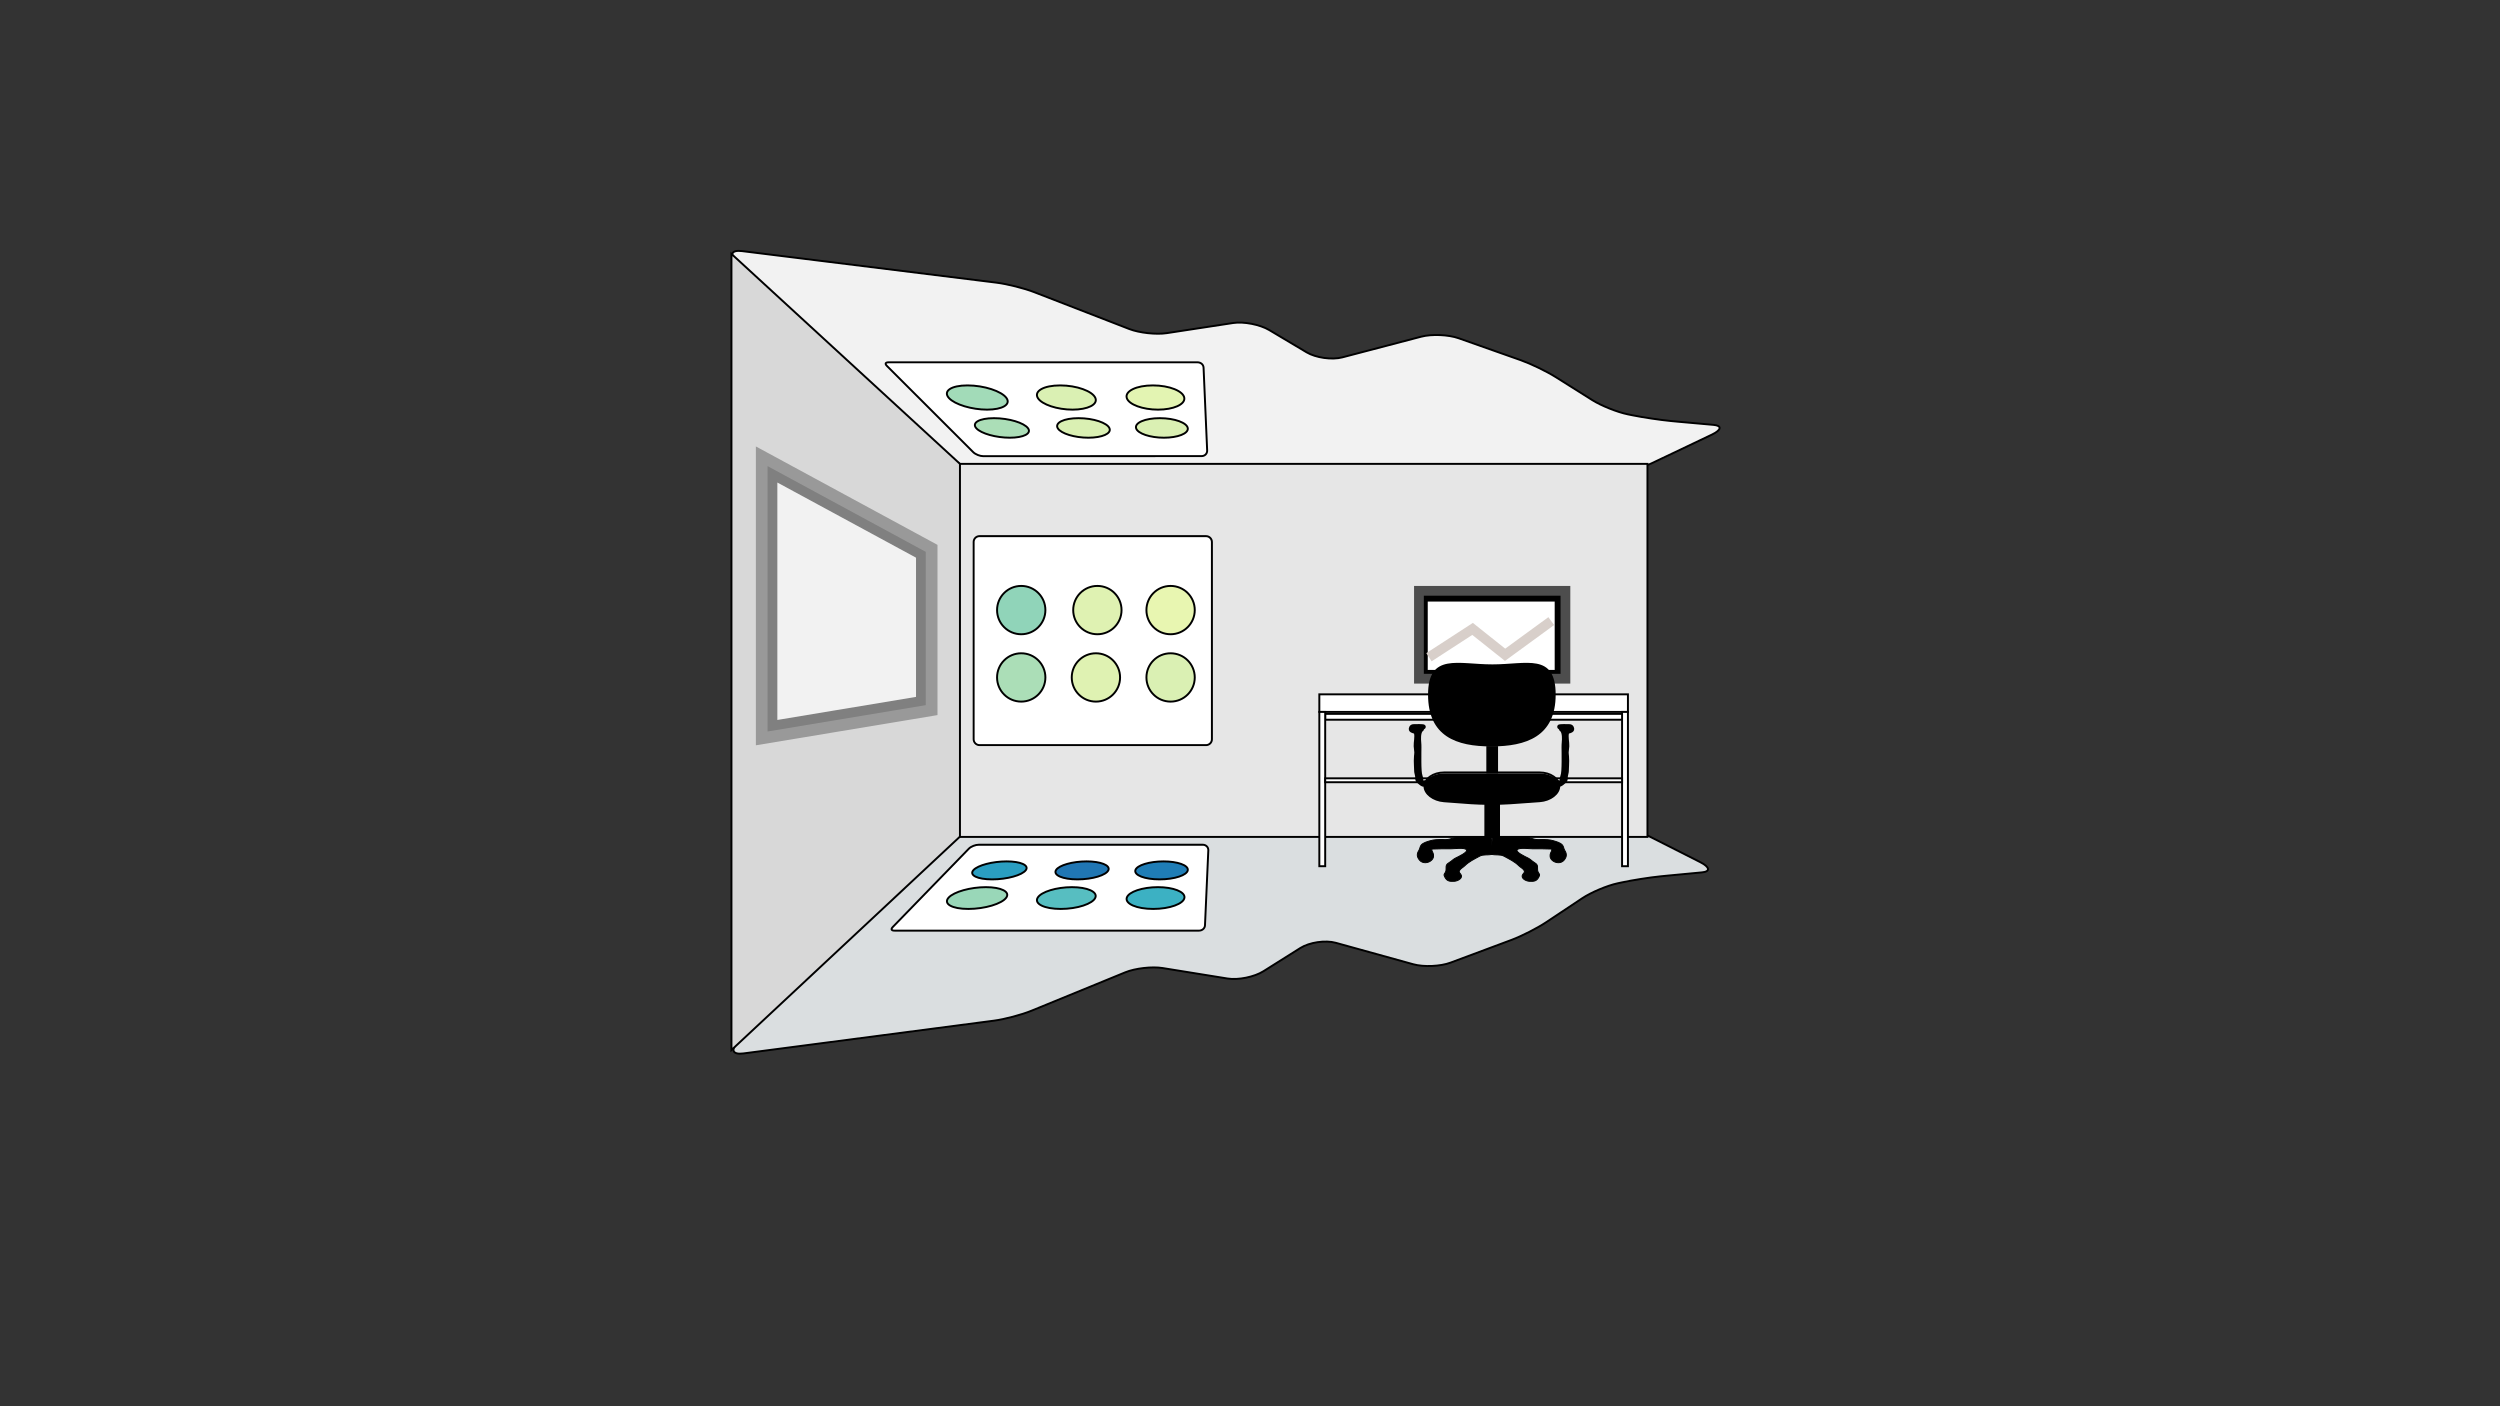 <svg xmlns="http://www.w3.org/2000/svg" enable-background="new -374 -127.951 1280 720" height="720px" overflow="visible" version="1.1" viewBox="-374 -127.951 1280 720" width="1280px" x="0px" y="0px" xml:space="preserve">
<rect x="-374" y="-127.951" width="1280" height="720" fill="#333333" stroke="none"/>
<defs>
</defs>
<g>
	<path d="M136.239,16.778c5.458,0.676,14.12,2.856,19.248,4.845l48.708,18.888   c5.128,1.989,13.771,2.936,19.208,2.105l33.962-5.188c5.437-0.831,13.751,0.793,18.476,3.608l19.143,11.405   c4.725,2.815,12.943,3.977,18.264,2.583l40.44-10.6c5.32-1.395,13.916-1.037,19.102,0.795l31.849,11.25   c5.186,1.832,13.237,5.728,17.892,8.658l18.643,11.734c4.654,2.93,12.872,6.227,18.261,7.326l2.351,0.479   c5.389,1.1,14.277,2.427,19.753,2.949l3.55,0.339c5.476,0.522,13.656,1.254,18.18,1.626c4.523,0.372,4.166,2.62-0.794,4.996   l-30.938,14.987c-4.96,2.376-13.519,4.486-19.019,4.486H131c-5.5,0-13.321-3.203-17.379-6.915L3.379,6.235   c-4.059-3.711-2.914-6.237,2.545-5.561L136.239,16.778z" fill="#F2F2F2" />
	<path d="M136.239,16.778c5.458,0.676,14.12,2.856,19.248,4.845l48.708,18.888   c5.128,1.989,13.771,2.936,19.208,2.105l33.962-5.188c5.437-0.831,13.751,0.793,18.476,3.608l19.143,11.405   c4.725,2.815,12.943,3.977,18.264,2.583l40.44-10.6c5.32-1.395,13.916-1.037,19.102,0.795l31.849,11.25   c5.186,1.832,13.237,5.728,17.892,8.658l18.643,11.734c4.654,2.93,12.872,6.227,18.261,7.326l2.351,0.479   c5.389,1.1,14.277,2.427,19.753,2.949l3.55,0.339c5.476,0.522,13.656,1.254,18.18,1.626c4.523,0.372,4.166,2.62-0.794,4.996   l-30.938,14.737c-4.96,2.376-13.519,4.236-19.019,4.236H131c-5.5,0-13.321-2.953-17.379-6.665L3.379,6.11   c-4.059-3.711-2.914-6.174,2.545-5.498L136.239,16.778z" fill="none" stroke="#000000" stroke-miterlimit="10" />
</g>
<g>
	<path d="M134.973,394.62c5.454-0.713,14.08-3.002,19.169-5.087l47.975-19.648   c5.089-2.085,13.696-3.073,19.126-2.197l33.293,5.372c5.43,0.876,13.681-0.804,18.336-3.732l18.927-11.91   c4.655-2.929,12.801-4.125,18.102-2.657l39.738,11.001c5.301,1.468,13.854,1.095,19.007-0.827l31.31-11.681   c5.153-1.922,13.116-5.986,17.697-9.031l18.453-12.267c4.581-3.045,12.728-6.483,18.104-7.643l2.111-0.454   c5.376-1.158,14.253-2.558,19.725-3.109l3.259-0.329c5.472-0.552,13.603-1.32,18.067-1.708c4.465-0.387,4.103-2.735-0.805-5.219   l-30.496-15.179c-4.907-2.483-13.423-4.265-18.923-4.265H130.052c-5.5,0-13.237,2.876-17.193,6.697L3.86,405.894   c-3.956,3.821-2.731,6.301,2.723,5.587L134.973,394.62z" fill="#DADEE0" />
	<path d="M134.973,394.62c5.454-0.713,14.08-3.002,19.169-5.087l47.975-19.648   c5.089-2.085,13.696-3.073,19.126-2.197l33.293,5.372c5.43,0.876,13.681-0.804,18.336-3.732l18.927-11.91   c4.655-2.929,12.801-4.125,18.102-2.657l39.738,11.001c5.301,1.468,13.854,1.095,19.007-0.827l31.31-11.681   c5.153-1.922,13.116-5.986,17.697-9.031l18.453-12.267c4.581-3.045,12.728-6.483,18.104-7.643l2.111-0.454   c5.376-1.158,14.253-2.558,19.725-3.109l3.259-0.329c5.472-0.552,13.603-1.32,18.067-1.708c4.465-0.387,4.103-2.735-0.805-5.219   l-30.496-15.429c-4.907-2.483-13.423-4.515-18.923-4.515H130.052c-5.5,0-13.237,3.126-17.193,6.947L3.86,405.769   c-3.956,3.821-2.731,6.363,2.723,5.649L134.973,394.62z" fill="none" stroke="#000000" stroke-miterlimit="10" />
</g>
<polygon fill="#D8D8D8" points="0.5,409.673 117.5,300.383 117.5,109.55 0.5,2.046 " stroke="#000000" stroke-miterlimit="10" />
<rect fill="#E6E6E6" height="191" stroke="#000000" stroke-miterlimit="10" width="352" x="117.5" y="109.549" />
<g>
	<path d="M246,251.049c0,1.657-1.343,3-3,3H127c-1.657,0-3-1.343-3-3v-101c0-1.657,1.343-3,3-3h116   c1.657,0,3,1.343,3,3V251.049z" fill="#FFFFFF" />
	<path d="M246.5,250.549c0,1.657-1.343,3-3,3h-116c-1.657,0-3-1.343-3-3v-101   c0-1.657,1.343-3,3-3h116c1.657,0,3,1.343,3,3V250.549z" fill="none" stroke="#000000" stroke-miterlimit="10" />
</g>
<circle cx="148.867" cy="184.413" fill="#90d4b9" r="12.372" stroke="#000000" stroke-miterlimit="10" />
<circle cx="225.343" cy="218.902" fill="#daf0b3" r="12.371" stroke="#000000" stroke-miterlimit="10" />
<circle cx="225.343" cy="184.413" fill="#e8f6b1" r="12.371" stroke="#000000" stroke-miterlimit="10" />
<circle cx="187.106" cy="218.902" fill="#dff2b2" r="12.371" stroke="#000000" stroke-miterlimit="10" />
<circle cx="148.867" cy="218.902" fill="#abdeb7" r="12.372" stroke="#000000" stroke-miterlimit="10" />
<circle cx="187.856" cy="184.413" fill="#dff2b2" r="12.371" stroke="#000000" stroke-miterlimit="10" />
<g>
	<path d="M242.954,346.045c-0.073,1.648-1.483,3.004-3.133,3.004H84.053c-1.65,0-2.061-0.977-0.913-2.162   l38.905-39.93c1.148-1.186,3.437-1.908,5.087-1.908h114.657c1.65,0,2.94,1.103,2.867,2.751L242.954,346.045z" fill="#FFFFFF" />
	<path d="M242.954,345.795c-0.073,1.648-1.483,2.754-3.133,2.754H84.053   c-1.65,0-2.061-0.727-0.913-1.912l38.905-40.055c1.148-1.186,3.437-2.033,5.087-2.033l114.657,0.001c1.65,0,2.94,1.228,2.867,2.876   L242.954,345.795z" fill="none" stroke="#000000" stroke-miterlimit="10" />
</g>
<path d="M151.233,317.541c-1.842,2.584-9.591,4.755-17.25,4.755  s-11.914-2.171-9.579-4.755c2.251-2.496,9.834-4.456,17.006-4.456C148.584,313.084,153.008,315.044,151.233,317.541z" fill="#2a9ec1" stroke="#000000" stroke-miterlimit="10" />
<path d="M232.44,331.649c-0.381,3.139-7.554,5.777-16.012,5.777  c-8.456,0-14.487-2.638-13.507-5.776c0.941-3.017,8.056-5.376,15.925-5.378C226.714,326.273,232.806,328.635,232.44,331.649z" fill="#3cb1c3" stroke="#000000" stroke-miterlimit="10" />
<path d="M234.151,317.537c-0.313,2.589-6.784,4.756-14.442,4.756  c-7.658,0.003-13.19-2.166-12.384-4.754c0.779-2.494,7.206-4.454,14.381-4.454C228.877,313.084,234.456,315.044,234.151,317.537z" fill="#1f7db6" stroke="#000000" stroke-miterlimit="10" />
<path d="M186.818,331.649c-1.308,3.139-9.259,5.778-17.715,5.778  c-8.459-0.001-13.711-2.639-11.804-5.777c1.832-3.015,9.642-5.377,17.51-5.376C182.676,326.272,188.073,328.635,186.818,331.649z" fill="#57bec1" stroke="#000000" stroke-miterlimit="10" />
<path d="M141.196,331.65c-2.23,3.138-10.964,5.777-19.418,5.777  c-8.458,0-12.934-2.64-10.102-5.777c2.723-3.015,11.227-5.377,19.097-5.377C138.641,326.272,143.343,328.635,141.196,331.65z" fill="#99d7b8" stroke="#000000" stroke-miterlimit="10" />
<path d="M193.506,317.539c-1.06,2.588-8.161,4.754-15.819,4.757  c-7.66,0-12.564-2.17-11.009-4.756c1.501-2.495,8.493-4.455,15.667-4.455C189.517,313.084,194.53,315.044,193.506,317.539z" fill="#2076b3" stroke="#000000" stroke-miterlimit="10" />
<g>
	<path d="M242.225,60.046c-0.071-1.648-1.479-2.997-3.129-2.997H81c-1.65,0-2.046,0.956-0.881,2.124l44.168,44.253   c1.166,1.168,3.469,2.124,5.119,2.124l111.785-0.002c1.65,0,2.942-1.349,2.871-2.997L242.225,60.046z" fill="#FFFFFF" />
	<path d="M242.225,60.296c-0.071-1.648-1.479-2.747-3.129-2.747H81   c-1.65,0-2.046,0.706-0.881,1.874l44.168,44.128c1.166,1.168,3.469,2.061,5.119,2.061l111.785-0.034   c1.65,0,2.942-1.239,2.871-2.888L242.225,60.296z" fill="none" stroke="#000000" stroke-miterlimit="10" />
</g>
<path d="M152.358,91.336c-2.007-2.815-9.843-5.185-17.428-5.185  c-7.584,0-11.588,2.37-9.037,5.185c2.451,2.705,10.083,4.82,17.133,4.82S154.285,94.041,152.358,91.336z" fill="#abdeb7" stroke="#000000" stroke-miterlimit="10" />
<path d="M232.372,75.832c-0.404-3.499-7.617-6.454-16.096-6.454  c-8.479,0-14.444,2.955-13.365,6.454c1.03,3.344,8.172,5.95,15.989,5.95C226.719,81.783,232.754,79.176,232.372,75.832z" fill="#e3f4b2" stroke="#000000" stroke-miterlimit="10" />
<path d="M234.153,91.336c-0.324-2.816-6.743-5.185-14.328-5.185  c-7.584,0-13.004,2.37-12.137,5.185c0.835,2.706,7.204,4.82,14.253,4.82C228.992,96.155,234.465,94.042,234.153,91.336z" fill="#daf0b3" stroke="#000000" stroke-miterlimit="10" />
<path d="M186.841,75.832c-1.447-3.499-9.545-6.454-18.025-6.454  s-13.561,2.956-11.436,6.454c2.029,3.344,9.949,5.95,17.768,5.95C182.964,81.782,188.224,79.176,186.841,75.832z" fill="#daf0b3" stroke="#000000" stroke-miterlimit="10" />
<path d="M141.311,75.832c-2.494-3.499-11.474-6.454-19.954-6.454  c-8.479,0-12.678,2.955-9.508,6.454c3.028,3.344,11.729,5.95,19.547,5.95C139.211,81.782,143.692,79.176,141.311,75.832z" fill="#a2dbb8" stroke="#000000" stroke-miterlimit="10" />
<path d="M194.057,91.336c-1.148-2.815-8.263-5.185-15.847-5.185  c-7.583,0-12.31,2.37-10.616,5.185c1.626,2.705,8.613,4.819,15.663,4.82C190.309,96.155,195.16,94.041,194.057,91.336z" fill="#daf0b3" stroke="#000000" stroke-miterlimit="10" />
<g>
	<polygon fill="#F2F2F2" points="20,112.379 99,155.195 99,232.243 20,245.386  " />
	<path d="M24,119.097l71,38.48v71.277l-71,11.812V119.049 M16,105.661v144.446l87-14.475v-82.819L16,105.661   L16,105.661z" fill="#808080" />
	<polygon fill="none" points="103,235.632 16,250.107 16,105.661    103,152.813  " stroke="#999999" stroke-miterlimit="10" stroke-width="6" />
</g>
<rect fill="#FFFFFF" height="3" stroke="#000000" stroke-miterlimit="10" width="154" x="304.5" y="237.549" />
<rect fill="#FFFFFF" height="9" stroke="#000000" stroke-miterlimit="10" width="158" x="301.5" y="227.549" />
<rect fill="#FFFFFF" height="79" stroke="#000000" stroke-miterlimit="10" width="3" x="456.5" y="236.549" />
<rect fill="#FFFFFF" height="79" stroke="#000000" stroke-miterlimit="10" width="3" x="301.5" y="236.549" />
<rect fill="#FFFFFF" height="2" stroke="#000000" stroke-miterlimit="10" width="152" x="304.5" y="270.549" />
<g>
	<rect fill="#FFFFFF" height="40" width="70" x="355" y="177.049" />
	<path d="M422,180.049v35h-65v-35H422 M427,175.049h-75v45h75V175.049L427,175.049z" />
	<rect fill="none" height="45" stroke="#4D4D4D" stroke-miterlimit="10" stroke-width="5" width="75" x="352.5" y="174.549" />
</g>
<polyline fill="none" points="357.623,208.549 379.957,194.049   396.598,207.299 420.245,190.049 " stroke="#D8CFCA" stroke-miterlimit="10" stroke-width="5" />
<rect fill="#808080" height="8" stroke="#000000" stroke-miterlimit="10" width="22" x="368.5" y="220.549" />
<path d="M357.667,227.715c0-20.986,14.684-14.999,32.449-14.999  c17.767,0,31.885-5.987,31.885,14.999c0,20.987-14.684,26-32.449,26S357.667,248.703,357.667,227.715z" stroke="#000000" stroke-miterlimit="10" />
<rect height="21" stroke="#000000" stroke-miterlimit="10" width="7" x="386.5" y="279.549" />
<rect height="13" stroke="#000000" stroke-miterlimit="10" width="5" x="387.5" y="254.549" />
<g>
	<path d="M424.334,274.799c0,3.85-4.488,7.194-9.975,7.584l-15.217,1.02c-5.486,0.39-14.463,0.346-19.947-0.06l-13.889-1.041   c-5.484-0.405-9.973-3.646-9.973-7.495s4.5-6.758,10-6.758h49C419.834,268.049,424.334,270.95,424.334,274.799z" />
	<path d="M424.334,274.549c0,3.85-4.488,7.319-9.975,7.709l-15.217,1.082   c-5.486,0.39-14.463,0.377-19.947-0.028l-13.889-1.025c-5.484-0.405-9.973-3.888-9.973-7.737s4.5-7,10-7h49   C419.834,267.549,424.334,270.7,424.334,274.549z" fill="none" stroke="#000000" stroke-miterlimit="10" />
</g>
<path d="M354.314,271.749c-0.164-0.384-0.088-0.676-0.127-1.106  c-0.049-0.544-0.087-0.505-0.248-0.958c-0.354-0.996-0.473-1.956-0.547-3.043c-0.207-3.035-0.143-6.021-0.143-9.104  c0-1.895,0.108-3.591-0.076-5.442c-0.175-1.751-0.234-4.632,0.748-5.859c0.166-0.208,0.412-0.317,0.535-0.476  c0.121-0.154,0.109-0.477,0.276-0.633c0.289-0.27,1.085-0.468,0.628-1.38c-0.22-0.438-1.334-0.39-1.747-0.438  c-0.773-0.094-1.586,0.002-2.364,0.002c-1.127,0-2.645-0.266-3.252,1.127c-0.937,2.152,1.492,2.473,2.429,2.816  c0.576,2.092-0.22,4.68-0.117,6.86c0.05,1.063,0.284,2.109,0.321,3.147c0.021,0.576-0.122,1.371-0.166,1.979  c-0.105,1.466-0.142,3.272-0.027,4.726c0.078,0.994,0.077,1.982,0.125,3.016c0.04,0.868,0.393,1.637,0.486,2.505  c0.104,0.96-0.089,1.677,0.393,2.41c0.244,0.374,0.669,0.745,0.996,1.021c0.894,0.756,1.698,1.501,2.75,1.506L355,274.34  c0.108-0.002,0.231-0.112,0.365-0.096c0.125-0.684,0.1-1.514,0.062-2.242C354.907,272.081,354.648,272.527,354.314,271.749z" stroke="#000000" stroke-miterlimit="10" />
<path d="M424.973,271.749c0.164-0.384,0.088-0.676,0.127-1.106  c0.049-0.544,0.087-0.505,0.248-0.958c0.354-0.996,0.473-1.956,0.547-3.043c0.207-3.035,0.143-6.021,0.143-9.104  c0-1.895-0.108-3.591,0.076-5.442c0.175-1.751,0.234-4.632-0.748-5.859c-0.166-0.208-0.412-0.317-0.535-0.476  c-0.121-0.154-0.109-0.477-0.276-0.633c-0.289-0.27-1.085-0.468-0.628-1.38c0.22-0.438,1.334-0.39,1.747-0.438  c0.773-0.094,1.586,0.002,2.364,0.002c1.127,0,2.645-0.266,3.252,1.127c0.937,2.152-1.492,2.473-2.429,2.816  c-0.576,2.092,0.22,4.68,0.117,6.86c-0.05,1.063-0.284,2.109-0.321,3.147c-0.021,0.576,0.122,1.371,0.166,1.979  c0.105,1.466,0.142,3.272,0.027,4.726c-0.078,0.994-0.077,1.982-0.125,3.016c-0.04,0.868-0.393,1.637-0.486,2.505  c-0.104,0.96,0.089,1.677-0.393,2.41c-0.244,0.374-0.669,0.745-0.996,1.021c-0.894,0.756-1.698,1.501-2.75,1.506l0.188-0.084  c-0.108-0.002-0.231-0.112-0.365-0.096c-0.125-0.684-0.1-1.514-0.062-2.242C424.38,272.081,424.639,272.527,424.973,271.749z" stroke="#000000" stroke-miterlimit="10" />
<path d="M389.519,300.851c-1.925-0.092-3.858-0.131-5.771-0.136  l0.551,0.118c-4.104,0-8.265-0.161-12.364,0c-1.766,0.069-3.24,0.882-4.985,1.071c-0.795,0.088-1.691-0.008-2.497-0.008  c-2.171,0-4.198,0.021-6.156,0.605c-1.568,0.47-3.471,0.97-4.557,2.104c-0.745,0.778-0.7,1.95-1.272,2.843  c-1.137,1.77-1.132,3.212,0.306,4.968c1.573,1.921,4.56,1.65,6.229,0.007c0.891-0.879,1.057-1.674,0.933-2.844  c-0.115-1.07-1.024-1.707-0.814-2.819c3.242-0.164,6.5-0.136,9.762-0.136c1.793,0,6.78-0.722,7.881,0.446  c1.138,1.206-4.127,3.604-5.429,4.255c-1.049,0.524-1.57,1.057-2.414,1.709c-1.175,0.906-2.358,1.215-2.518,2.691  c-0.12,1.102,0.171,2.041-0.388,2.962c-0.705,1.161-0.933,1.103-0.336,2.298c1.014,2.035,2.242,2.497,4.962,2.279  c2.019-0.16,4.563-1.759,3.332-3.516c-0.547-0.779-1.18-1.092-0.685-2.04c0.473-0.905,1.845-1.58,2.617-2.341  c2.292-2.247,4.732-3.344,7.609-4.932c1.974-1.088,4.253-0.404,6.409-0.992C390.089,306.533,389.783,303.644,389.519,300.851z" stroke="#000000" stroke-miterlimit="10" stroke-width="0.5" />
<path d="M390.096,300.851c1.925-0.092,3.858-0.131,5.771-0.136  l-0.551,0.118c4.104,0,8.265-0.161,12.363,0c1.767,0.069,3.24,0.882,4.986,1.071c0.795,0.088,1.691-0.008,2.497-0.008  c2.171,0,4.197,0.021,6.156,0.605c1.568,0.47,3.471,0.97,4.557,2.104c0.745,0.778,0.7,1.95,1.272,2.843  c1.137,1.77,1.132,3.212-0.306,4.968c-1.573,1.921-4.56,1.65-6.229,0.007c-0.891-0.879-1.057-1.674-0.933-2.844  c0.114-1.07,1.024-1.707,0.814-2.819c-3.242-0.164-6.5-0.136-9.763-0.136c-1.792,0-6.779-0.722-7.881,0.446  c-1.137,1.206,4.127,3.604,5.43,4.255c1.048,0.524,1.57,1.057,2.414,1.709c1.175,0.906,2.358,1.215,2.518,2.691  c0.12,1.102-0.172,2.041,0.388,2.962c0.705,1.161,0.933,1.103,0.336,2.298c-1.014,2.035-2.243,2.497-4.962,2.279  c-2.019-0.16-4.563-1.759-3.332-3.516c0.547-0.779,1.18-1.092,0.685-2.04c-0.473-0.905-1.845-1.58-2.618-2.341  c-2.291-2.247-4.731-3.344-7.608-4.932c-1.974-1.088-4.253-0.404-6.409-0.992C389.525,306.533,389.831,303.644,390.096,300.851z" stroke="#000000" stroke-miterlimit="10" stroke-width="0.5" />
</svg>